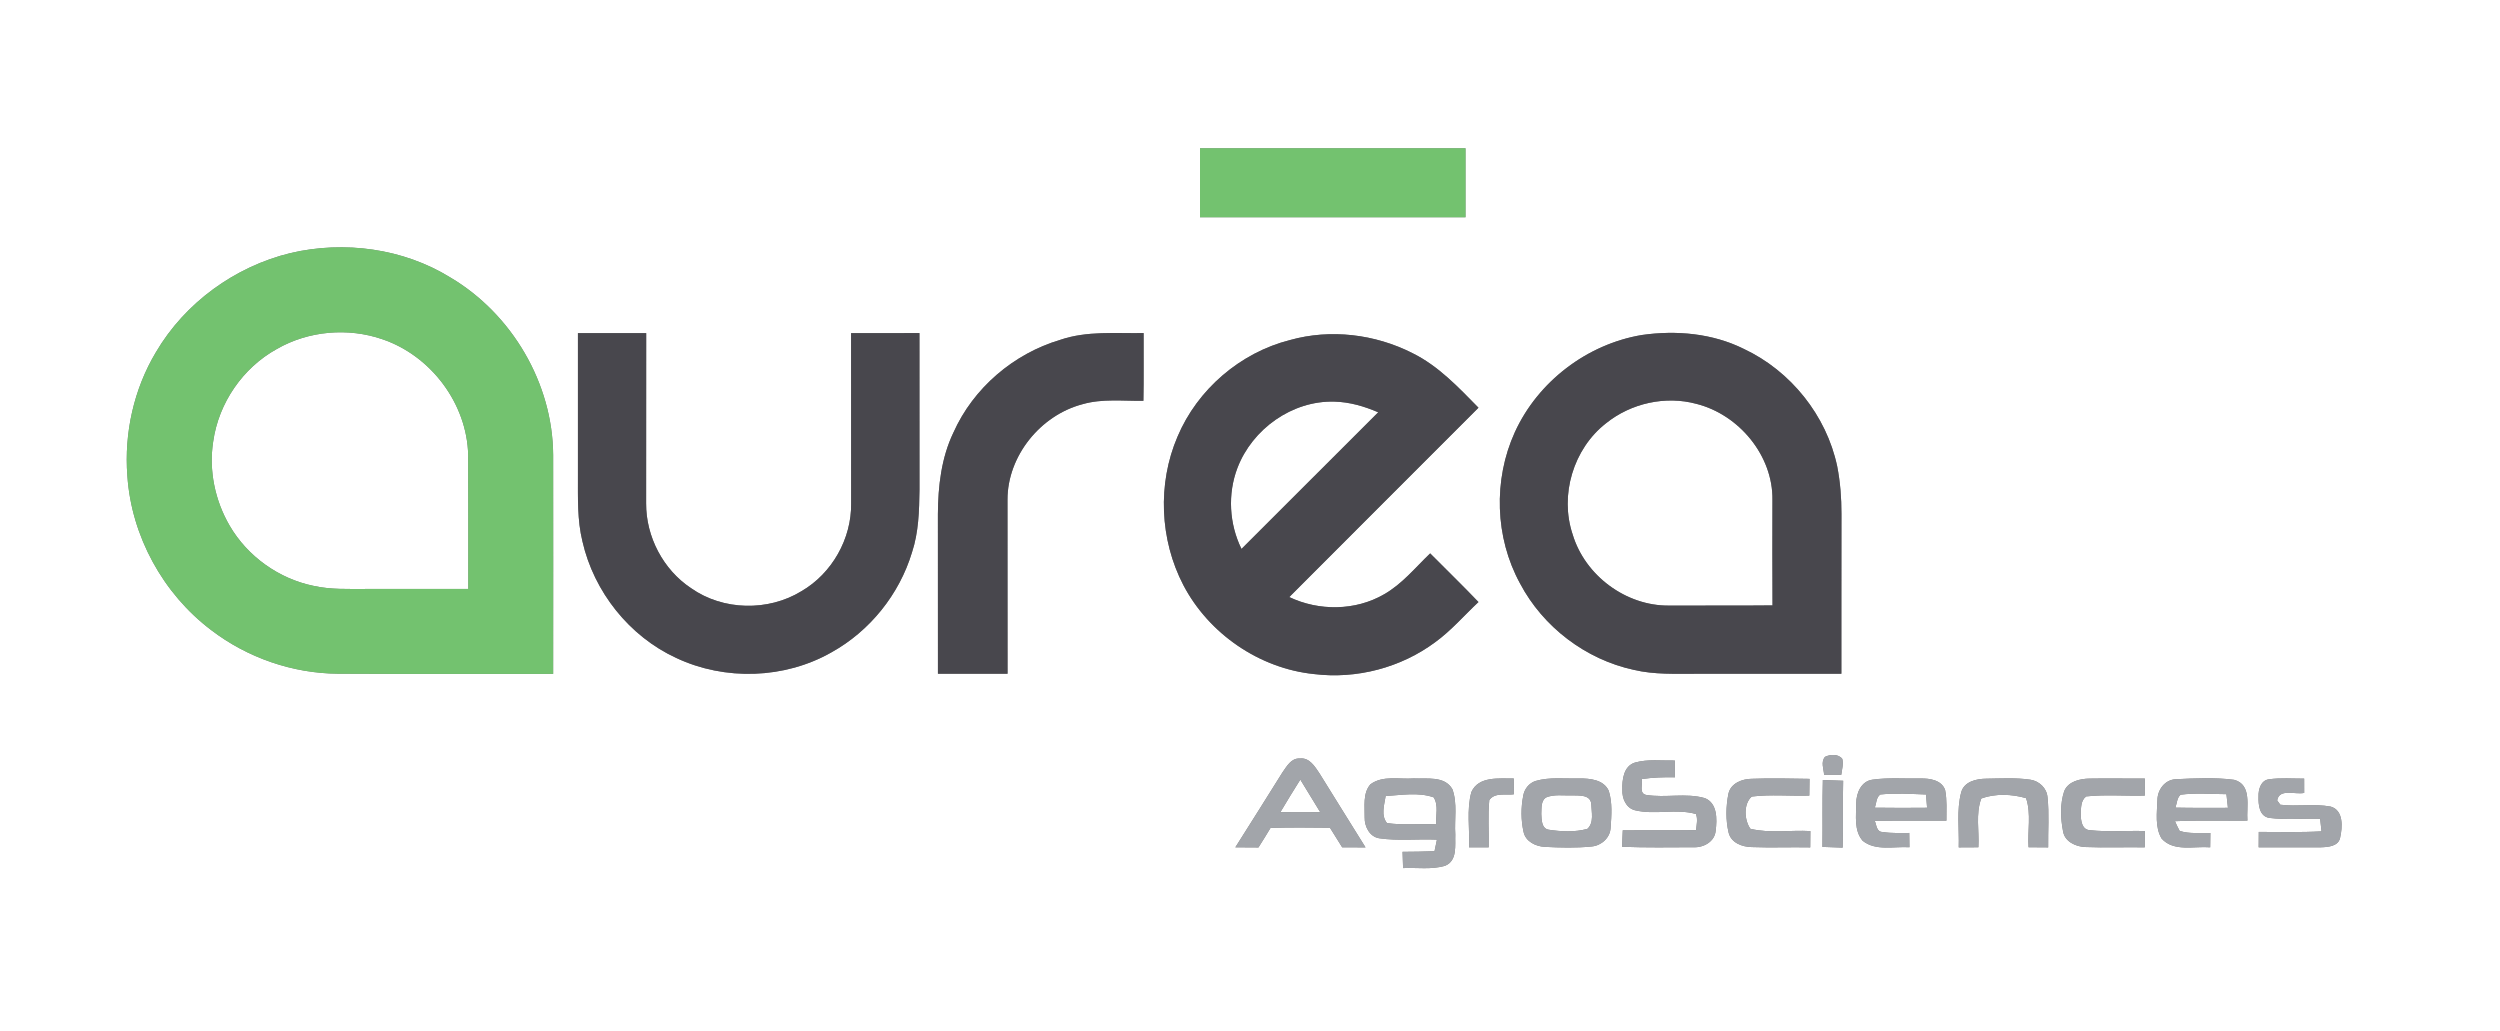 <?xml version="1.0" encoding="UTF-8" ?>
<!DOCTYPE svg PUBLIC "-//W3C//DTD SVG 1.1//EN" "http://www.w3.org/Graphics/SVG/1.1/DTD/svg11.dtd">
<svg width="725pt" height="299pt" viewBox="0 0 725 299" version="1.1" xmlns="http://www.w3.org/2000/svg">
<rect x="0" y="0" width="725" height="299" fill="#808080" stroke="none"/>
<g id="#ffffffff">
<path fill="#ffffff" opacity="1.00" d=" M 0.00 0.00 L 725.00 0.00 L 725.00 299.00 L 0.00 299.00 L 0.00 0.00 M 348.00 43.00 C 348.00 49.67 347.99 56.33 348.00 63.00 C 373.67 63.00 399.33 63.00 425.00 63.00 C 425.00 56.33 425.00 49.67 425.00 43.00 C 399.33 43.00 373.66 43.00 348.00 43.00 M 84.27 73.38 C 68.14 77.29 53.63 87.80 45.21 102.15 C 38.81 112.86 35.98 125.57 36.93 137.98 C 38.10 155.48 47.29 172.20 61.26 182.74 C 71.74 190.75 84.81 195.28 98.01 195.38 C 118.81 195.51 139.62 195.39 160.42 195.43 C 160.43 174.28 160.45 153.13 160.42 131.98 C 160.31 111.17 148.46 91.04 130.61 80.47 C 116.93 72.02 99.85 69.74 84.27 73.38 M 167.60 96.60 C 167.61 110.40 167.60 124.20 167.60 138.00 C 167.62 144.34 167.38 150.79 168.91 157.01 C 172.24 171.61 182.48 184.53 196.12 190.81 C 210.23 197.46 227.57 196.91 241.14 189.17 C 252.28 182.98 260.80 172.37 264.48 160.18 C 266.41 154.34 266.57 148.13 266.65 142.03 C 266.64 126.88 266.66 111.74 266.64 96.59 C 260.03 96.63 253.42 96.60 246.81 96.61 C 246.83 113.06 246.80 129.52 246.83 145.97 C 246.98 156.22 241.28 166.31 232.41 171.45 C 222.78 177.35 209.70 177.10 200.43 170.58 C 192.34 165.24 187.32 155.65 187.38 145.97 C 187.41 129.52 187.38 113.06 187.40 96.61 C 180.80 96.61 174.20 96.61 167.60 96.60 M 307.41 98.57 C 293.92 102.59 282.26 112.54 276.50 125.43 C 272.98 132.76 272.04 140.99 271.99 149.04 C 272.01 164.49 271.99 179.94 272.00 195.39 C 278.73 195.39 285.46 195.40 292.19 195.39 C 292.18 178.57 292.19 161.76 292.17 144.94 C 292.15 132.23 301.73 120.43 313.92 117.22 C 319.67 115.56 325.70 116.31 331.59 116.24 C 331.72 109.69 331.62 103.14 331.65 96.59 C 323.55 96.73 315.23 95.89 307.41 98.57 M 374.07 98.62 C 359.67 102.27 347.26 112.93 341.49 126.61 C 335.62 140.27 336.32 156.53 343.18 169.69 C 350.56 183.79 365.21 193.85 381.07 195.48 C 393.39 197.00 406.26 193.64 416.23 186.22 C 420.86 182.86 424.60 178.48 428.76 174.59 C 424.18 169.80 419.41 165.19 414.75 160.48 C 410.44 164.60 406.62 169.38 401.36 172.36 C 393.09 177.16 382.47 177.24 373.89 173.15 C 392.15 154.82 410.48 136.56 428.76 118.24 C 422.96 112.34 417.17 106.14 409.64 102.42 C 398.77 96.89 385.85 95.32 374.07 98.62 M 476.14 97.15 C 460.23 99.81 445.98 110.68 439.29 125.37 C 433.02 139.16 433.52 155.90 440.82 169.21 C 447.48 181.83 459.85 191.24 473.81 194.26 C 479.77 195.67 485.93 195.38 492.00 195.39 C 506.00 195.39 520.00 195.39 534.00 195.39 C 534.02 179.94 533.98 164.48 534.02 149.02 C 534.04 144.40 533.67 139.77 532.79 135.23 C 529.67 120.51 519.32 107.57 505.71 101.18 C 496.61 96.66 486.10 95.72 476.14 97.15 M 529.26 219.48 C 527.97 220.96 528.88 222.98 528.99 224.69 C 530.64 224.69 532.30 224.70 533.97 224.70 C 534.15 223.18 534.66 221.62 534.27 220.09 C 533.15 218.59 530.78 218.73 529.26 219.48 M 371.91 224.00 C 367.35 231.24 362.85 238.51 358.25 245.72 C 360.48 245.73 362.71 245.73 364.95 245.76 C 366.15 243.90 367.30 242.00 368.45 240.10 C 374.19 239.93 379.94 239.98 385.69 240.05 C 386.86 241.95 388.04 243.85 389.24 245.73 C 391.49 245.73 393.74 245.73 396.00 245.74 C 391.59 238.59 387.08 231.50 382.69 224.34 C 381.34 222.33 379.75 219.62 376.92 219.96 C 374.42 219.83 373.15 222.27 371.91 224.00 M 470.48 229.03 C 470.37 231.50 471.52 234.30 474.12 234.97 C 479.93 236.39 486.10 234.42 491.83 236.07 C 492.41 237.58 492.00 239.18 491.86 240.73 C 484.77 240.83 477.69 240.75 470.60 240.79 C 470.53 242.38 470.46 243.98 470.40 245.57 C 477.28 245.83 484.17 245.73 491.06 245.70 C 494.00 245.87 497.30 244.08 497.55 240.88 C 497.96 237.60 498.09 232.95 494.42 231.46 C 488.87 229.87 482.98 231.46 477.33 230.52 C 475.25 230.03 476.44 227.43 476.09 225.93 C 479.27 225.46 482.49 225.35 485.71 225.42 C 485.70 223.80 485.70 222.17 485.70 220.55 C 481.85 220.63 477.88 220.09 474.12 221.15 C 470.86 222.17 470.38 226.11 470.48 229.03 M 397.42 227.46 C 395.16 230.05 395.81 233.87 395.75 237.05 C 395.68 239.65 397.17 242.66 399.97 243.10 C 405.50 243.91 411.13 243.24 416.71 243.50 C 416.48 244.61 416.24 245.72 416.01 246.84 C 412.92 246.97 409.83 247.02 406.74 247.03 C 406.78 248.60 406.84 250.17 406.89 251.74 C 410.93 251.56 415.12 252.24 419.05 251.08 C 422.71 249.63 421.92 245.12 422.04 241.99 C 421.75 237.63 422.72 233.03 421.19 228.86 C 418.94 224.94 413.77 225.93 409.99 225.74 C 405.84 226.06 401.01 224.78 397.42 227.46 M 426.70 229.69 C 425.26 234.89 426.26 240.40 426.02 245.73 C 427.92 245.72 429.82 245.72 431.72 245.72 C 431.82 241.15 431.45 236.56 431.90 232.01 C 433.53 229.74 436.64 230.67 439.01 230.35 C 439.00 228.82 438.99 227.29 438.99 225.76 C 434.76 225.82 428.82 225.00 426.70 229.69 M 445.33 226.48 C 443.43 227.09 442.07 228.79 441.74 230.74 C 441.06 234.19 441.06 237.81 441.83 241.24 C 442.40 244.03 445.35 245.46 447.97 245.59 C 452.50 245.82 457.08 245.94 461.60 245.48 C 464.41 245.22 466.94 242.96 467.08 240.06 C 467.33 236.51 467.63 232.78 466.54 229.34 C 465.07 226.10 461.11 225.73 458.01 225.75 C 453.79 225.87 449.43 225.28 445.33 226.48 M 501.27 230.07 C 500.50 233.81 500.42 237.79 501.31 241.52 C 502.07 244.42 505.19 245.59 507.92 245.65 C 513.60 245.87 519.28 245.63 524.97 245.74 C 524.98 244.16 524.99 242.58 525.01 241.01 C 519.24 240.67 513.27 241.73 507.62 240.35 C 505.83 237.87 505.56 233.11 508.01 231.00 C 513.54 230.32 519.14 230.89 524.70 230.72 C 524.72 229.10 524.73 227.48 524.76 225.87 C 519.20 225.79 513.63 225.63 508.08 225.85 C 505.29 225.86 502.01 227.08 501.27 230.07 M 528.62 226.20 C 528.44 232.66 528.60 239.13 528.50 245.60 C 530.45 245.67 532.41 245.74 534.37 245.81 C 534.56 239.35 534.35 232.88 534.52 226.42 C 532.55 226.34 530.58 226.27 528.62 226.20 M 538.31 232.95 C 538.30 236.56 537.61 240.87 540.18 243.83 C 543.98 246.87 549.25 245.41 553.74 245.70 C 553.72 244.31 553.70 242.93 553.69 241.56 C 551.13 241.55 548.54 241.70 546.01 241.28 C 544.18 241.31 544.21 239.26 543.68 238.05 C 550.60 237.95 557.53 238.03 564.46 238.00 C 564.44 235.04 564.67 232.04 564.09 229.12 C 563.10 226.22 559.62 225.70 556.97 225.76 C 552.33 225.85 547.65 225.45 543.04 226.10 C 539.77 226.52 538.29 230.00 538.31 232.95 M 568.73 229.83 C 567.37 235.00 568.19 240.45 568.03 245.74 C 569.93 245.73 571.83 245.72 573.73 245.71 C 574.02 241.03 572.88 236.02 574.58 231.56 C 578.58 230.08 583.49 230.27 587.56 231.47 C 589.10 236.01 587.95 240.98 588.28 245.70 C 590.17 245.71 592.07 245.72 593.97 245.74 C 593.90 240.90 594.30 236.03 593.78 231.21 C 593.57 228.55 591.37 226.50 588.81 226.11 C 584.56 225.49 580.25 225.76 575.98 225.82 C 573.15 225.84 569.54 226.67 568.73 229.83 M 598.61 229.46 C 597.40 233.15 597.54 237.20 598.27 240.99 C 598.72 244.09 602.04 245.59 604.88 245.64 C 610.58 245.87 616.28 245.63 621.98 245.73 C 621.99 244.15 621.99 242.58 622.01 241.01 C 616.69 240.85 611.34 241.33 606.04 240.75 C 603.69 240.61 603.44 237.86 603.42 236.05 C 603.50 234.29 603.42 232.14 604.98 230.96 C 610.62 230.36 616.32 230.87 621.99 230.72 C 621.99 229.07 621.99 227.43 622.00 225.78 C 616.65 225.82 611.31 225.69 605.96 225.79 C 603.19 225.83 599.76 226.60 598.61 229.46 M 625.65 232.05 C 625.52 235.72 624.90 239.87 626.86 243.18 C 630.40 247.11 636.30 245.33 640.96 245.72 C 640.97 244.33 640.99 242.95 641.01 241.57 C 638.05 241.47 634.96 241.90 632.10 240.96 C 631.60 240.04 631.15 239.10 630.74 238.15 C 637.74 237.84 644.74 238.08 651.75 237.98 C 651.43 233.96 653.17 227.51 647.87 226.14 C 642.31 225.42 636.60 225.71 631.01 225.97 C 627.84 226.09 625.66 229.03 625.65 232.05 M 654.97 230.96 C 654.90 233.32 655.16 236.68 658.07 237.19 C 662.96 237.81 667.92 237.31 672.84 237.45 C 672.95 238.67 673.09 239.88 673.24 241.09 C 667.18 241.44 661.11 241.25 655.04 241.26 C 655.02 242.74 655.00 244.23 655.01 245.73 C 661.01 245.67 667.01 245.77 673.02 245.72 C 675.07 245.66 678.09 245.46 678.63 242.98 C 679.33 239.92 679.70 235.01 675.90 233.91 C 671.08 233.01 666.14 233.97 661.29 233.37 C 661.07 233.06 660.61 232.43 660.38 232.12 C 660.96 228.54 665.66 230.52 668.22 229.94 C 668.21 228.56 668.21 227.18 668.21 225.80 C 664.81 225.81 661.38 225.52 658.01 225.99 C 655.65 226.29 654.90 228.95 654.97 230.96 Z" />
<path fill="#ffffff" opacity="1.00" d=" M 80.26 101.22 C 89.44 95.93 100.93 94.93 110.92 98.39 C 124.98 103.17 135.43 117.05 135.77 131.95 C 135.85 144.90 135.77 157.85 135.80 170.79 C 125.88 170.80 115.96 170.79 106.04 170.80 C 101.02 170.79 95.95 171.01 91.02 169.92 C 80.89 167.87 71.78 161.36 66.59 152.43 C 62.34 145.14 60.52 136.39 61.83 128.03 C 63.39 116.89 70.41 106.66 80.26 101.22 Z" />
<path fill="#ffffff" opacity="1.00" d=" M 465.72 122.77 C 472.97 116.92 483.03 114.67 492.04 117.14 C 504.35 120.29 514.21 132.15 514.01 145.02 C 514.00 155.20 513.96 165.38 514.03 175.56 C 504.02 175.67 494.02 175.57 484.01 175.62 C 471.53 175.74 459.66 166.93 456.07 154.99 C 452.25 143.60 456.25 130.17 465.72 122.77 Z" />
<path fill="#ffffff" opacity="1.00" d=" M 358.85 135.72 C 363.17 124.39 374.74 116.12 386.99 116.47 C 391.39 116.58 395.66 117.83 399.68 119.57 C 386.45 132.76 373.27 146.00 360.03 159.19 C 356.47 151.94 355.98 143.27 358.85 135.72 Z" />
<path fill="#ffffff" opacity="1.00" d=" M 371.32 235.51 C 373.20 232.34 375.13 229.20 377.09 226.08 C 379.03 229.21 380.95 232.35 382.85 235.51 C 379.00 235.56 375.16 235.56 371.32 235.51 Z" />
<path fill="#ffffff" opacity="1.00" d=" M 545.28 230.40 C 549.68 229.94 554.13 230.25 558.54 230.40 C 558.66 231.68 558.76 232.96 558.85 234.25 C 553.79 234.29 548.73 234.31 543.68 234.23 C 544.18 232.98 544.07 231.26 545.28 230.40 Z" />
<path fill="#ffffff" opacity="1.00" d=" M 632.36 230.46 C 636.77 229.90 641.23 230.29 645.66 230.31 C 645.80 231.63 645.95 232.95 646.10 234.27 C 641.02 234.28 635.94 234.32 630.86 234.21 C 631.33 232.98 631.30 231.39 632.36 230.46 Z" />
<path fill="#ffffff" opacity="1.00" d=" M 401.84 230.85 C 406.44 230.57 411.32 229.68 415.76 231.23 C 417.22 233.50 416.35 236.48 416.48 239.05 C 411.73 238.82 406.94 239.38 402.23 238.70 C 400.41 236.46 401.45 233.40 401.84 230.85 Z" />
<path fill="#ffffff" opacity="1.00" d=" M 448.28 231.29 C 450.67 230.26 453.43 230.77 455.99 230.66 C 457.95 230.74 461.14 230.40 461.46 233.06 C 461.51 235.44 462.35 238.55 460.34 240.37 C 456.69 241.38 452.77 241.18 449.07 240.61 C 447.01 240.23 447.07 237.63 446.98 236.03 C 447.08 234.43 446.81 232.38 448.28 231.29 Z" />
</g>
<g id="#73c26fff">
<path fill="#73c26f" opacity="1.00" d=" M 348.00 43.00 C 373.66 43.00 399.33 43.00 425.00 43.00 C 425.00 49.67 425.00 56.33 425.00 63.00 C 399.33 63.00 373.67 63.00 348.00 63.00 C 347.99 56.33 348.00 49.67 348.00 43.00 Z" />
<path fill="#73c26f" opacity="1.00" d=" M 84.27 73.38 C 99.85 69.74 116.93 72.02 130.61 80.47 C 148.46 91.04 160.31 111.17 160.42 131.98 C 160.45 153.13 160.43 174.28 160.42 195.43 C 139.62 195.39 118.81 195.51 98.01 195.38 C 84.81 195.28 71.74 190.75 61.26 182.74 C 47.29 172.20 38.10 155.48 36.93 137.98 C 35.98 125.57 38.81 112.86 45.21 102.15 C 53.63 87.80 68.14 77.29 84.27 73.38 M 80.26 101.22 C 70.41 106.66 63.39 116.89 61.83 128.03 C 60.52 136.39 62.34 145.14 66.59 152.43 C 71.78 161.36 80.89 167.87 91.02 169.92 C 95.95 171.01 101.02 170.79 106.04 170.80 C 115.96 170.79 125.88 170.80 135.80 170.79 C 135.77 157.85 135.85 144.90 135.77 131.95 C 135.43 117.05 124.98 103.17 110.92 98.39 C 100.93 94.93 89.44 95.93 80.26 101.22 Z" />
</g>
<g id="#48474dff">
<path fill="#48474d" opacity="1.00" d=" M 167.60 96.60 C 174.20 96.61 180.80 96.61 187.40 96.61 C 187.38 113.06 187.41 129.52 187.38 145.97 C 187.32 155.65 192.34 165.24 200.43 170.58 C 209.70 177.10 222.78 177.35 232.41 171.45 C 241.28 166.31 246.98 156.22 246.83 145.97 C 246.80 129.52 246.83 113.06 246.81 96.61 C 253.42 96.60 260.03 96.63 266.64 96.59 C 266.66 111.74 266.64 126.88 266.65 142.03 C 266.57 148.13 266.41 154.34 264.48 160.18 C 260.80 172.37 252.28 182.98 241.14 189.17 C 227.57 196.91 210.23 197.46 196.12 190.81 C 182.48 184.53 172.24 171.61 168.91 157.01 C 167.38 150.79 167.62 144.34 167.60 138.00 C 167.60 124.20 167.61 110.40 167.60 96.60 Z" />
<path fill="#48474d" opacity="1.00" d=" M 307.41 98.57 C 315.23 95.89 323.55 96.73 331.65 96.59 C 331.62 103.14 331.72 109.69 331.59 116.24 C 325.70 116.31 319.67 115.56 313.92 117.22 C 301.73 120.43 292.15 132.23 292.17 144.94 C 292.19 161.76 292.18 178.57 292.19 195.39 C 285.46 195.40 278.73 195.39 272.00 195.39 C 271.99 179.94 272.01 164.49 271.99 149.04 C 272.04 140.99 272.98 132.76 276.50 125.43 C 282.26 112.54 293.92 102.59 307.41 98.57 Z" />
<path fill="#48474d" opacity="1.00" d=" M 374.07 98.62 C 385.85 95.32 398.77 96.89 409.64 102.42 C 417.17 106.14 422.96 112.34 428.76 118.24 C 410.48 136.56 392.15 154.82 373.89 173.15 C 382.47 177.24 393.09 177.16 401.36 172.36 C 406.62 169.38 410.44 164.60 414.75 160.48 C 419.41 165.19 424.18 169.80 428.76 174.59 C 424.60 178.48 420.86 182.86 416.23 186.22 C 406.26 193.64 393.39 197.00 381.07 195.48 C 365.21 193.85 350.56 183.79 343.18 169.69 C 336.32 156.53 335.62 140.27 341.49 126.61 C 347.26 112.93 359.67 102.27 374.07 98.62 M 358.85 135.72 C 355.98 143.27 356.47 151.94 360.03 159.19 C 373.27 146.00 386.45 132.76 399.68 119.57 C 395.66 117.83 391.39 116.58 386.99 116.47 C 374.74 116.12 363.17 124.39 358.85 135.72 Z" />
<path fill="#48474d" opacity="1.00" d=" M 476.14 97.15 C 486.10 95.72 496.61 96.66 505.71 101.18 C 519.32 107.57 529.67 120.51 532.79 135.23 C 533.67 139.77 534.04 144.40 534.02 149.02 C 533.98 164.48 534.02 179.94 534.00 195.39 C 520.00 195.39 506.00 195.39 492.00 195.39 C 485.93 195.38 479.77 195.67 473.81 194.26 C 459.85 191.24 447.48 181.83 440.82 169.21 C 433.52 155.90 433.02 139.16 439.29 125.37 C 445.98 110.68 460.23 99.81 476.14 97.15 M 465.72 122.77 C 456.25 130.17 452.25 143.60 456.07 154.99 C 459.66 166.93 471.53 175.74 484.01 175.62 C 494.02 175.57 504.02 175.67 514.03 175.56 C 513.96 165.38 514.00 155.20 514.01 145.02 C 514.21 132.15 504.35 120.29 492.04 117.14 C 483.03 114.67 472.97 116.92 465.72 122.77 Z" />
</g>
<g id="#a2a5aaff">
<path fill="#a2a5aa" opacity="1.00" d=" M 529.26 219.48 C 530.78 218.73 533.15 218.59 534.27 220.09 C 534.66 221.62 534.15 223.18 533.97 224.70 C 532.30 224.70 530.64 224.69 528.99 224.69 C 528.88 222.98 527.97 220.96 529.26 219.48 Z" />
<path fill="#a2a5aa" opacity="1.00" d=" M 371.91 224.00 C 373.15 222.27 374.42 219.83 376.92 219.96 C 379.75 219.62 381.34 222.33 382.69 224.34 C 387.08 231.50 391.59 238.59 396.00 245.74 C 393.74 245.73 391.49 245.73 389.24 245.73 C 388.04 243.85 386.86 241.95 385.69 240.05 C 379.94 239.98 374.19 239.93 368.45 240.10 C 367.30 242.00 366.15 243.90 364.95 245.76 C 362.71 245.73 360.48 245.73 358.25 245.72 C 362.85 238.51 367.35 231.24 371.91 224.00 M 371.32 235.51 C 375.16 235.56 379.00 235.56 382.85 235.51 C 380.95 232.35 379.03 229.21 377.09 226.08 C 375.13 229.20 373.20 232.34 371.32 235.51 Z" />
<path fill="#a2a5aa" opacity="1.00" d=" M 470.48 229.03 C 470.38 226.11 470.86 222.17 474.12 221.15 C 477.88 220.09 481.85 220.63 485.70 220.55 C 485.70 222.17 485.70 223.80 485.71 225.42 C 482.49 225.35 479.27 225.46 476.09 225.93 C 476.44 227.43 475.25 230.03 477.33 230.52 C 482.98 231.46 488.87 229.87 494.42 231.46 C 498.09 232.95 497.96 237.60 497.55 240.88 C 497.30 244.08 494.00 245.87 491.06 245.70 C 484.17 245.73 477.28 245.83 470.40 245.57 C 470.46 243.98 470.53 242.38 470.60 240.79 C 477.69 240.75 484.77 240.83 491.86 240.73 C 492.00 239.18 492.41 237.58 491.83 236.07 C 486.10 234.42 479.93 236.39 474.12 234.97 C 471.52 234.30 470.37 231.50 470.48 229.03 Z" />
<path fill="#a2a5aa" opacity="1.00" d=" M 397.42 227.46 C 401.01 224.78 405.84 226.06 409.99 225.74 C 413.77 225.93 418.94 224.94 421.19 228.86 C 422.72 233.03 421.75 237.63 422.04 241.99 C 421.92 245.12 422.71 249.63 419.05 251.08 C 415.12 252.24 410.93 251.56 406.89 251.74 C 406.84 250.17 406.78 248.60 406.74 247.03 C 409.83 247.02 412.92 246.97 416.01 246.84 C 416.24 245.72 416.48 244.61 416.71 243.50 C 411.13 243.24 405.50 243.91 399.97 243.10 C 397.17 242.66 395.68 239.65 395.75 237.05 C 395.81 233.87 395.16 230.05 397.42 227.46 M 401.84 230.85 C 401.45 233.40 400.41 236.46 402.23 238.70 C 406.94 239.38 411.73 238.82 416.48 239.05 C 416.35 236.48 417.22 233.50 415.76 231.23 C 411.32 229.68 406.44 230.57 401.84 230.85 Z" />
<path fill="#a2a5aa" opacity="1.00" d=" M 426.70 229.69 C 428.82 225.00 434.76 225.82 438.99 225.76 C 438.99 227.29 439.00 228.82 439.01 230.35 C 436.64 230.67 433.53 229.74 431.90 232.01 C 431.45 236.56 431.82 241.15 431.72 245.72 C 429.82 245.72 427.92 245.72 426.02 245.73 C 426.26 240.40 425.26 234.89 426.70 229.69 Z" />
<path fill="#a2a5aa" opacity="1.00" d=" M 445.33 226.48 C 449.43 225.28 453.79 225.87 458.01 225.75 C 461.11 225.73 465.07 226.10 466.54 229.34 C 467.63 232.78 467.33 236.51 467.08 240.06 C 466.94 242.96 464.41 245.22 461.60 245.48 C 457.08 245.94 452.50 245.82 447.97 245.59 C 445.35 245.46 442.40 244.03 441.83 241.24 C 441.06 237.81 441.06 234.19 441.74 230.74 C 442.07 228.79 443.43 227.09 445.33 226.48 M 448.28 231.29 C 446.81 232.38 447.08 234.43 446.98 236.03 C 447.07 237.63 447.01 240.23 449.07 240.61 C 452.77 241.18 456.69 241.38 460.34 240.37 C 462.35 238.55 461.51 235.44 461.46 233.06 C 461.14 230.40 457.95 230.74 455.99 230.66 C 453.43 230.77 450.67 230.26 448.28 231.29 Z" />
<path fill="#a2a5aa" opacity="1.00" d=" M 501.27 230.07 C 502.01 227.08 505.29 225.86 508.08 225.85 C 513.63 225.63 519.20 225.79 524.76 225.87 C 524.73 227.48 524.72 229.10 524.70 230.72 C 519.14 230.89 513.54 230.32 508.01 231.00 C 505.56 233.11 505.83 237.87 507.62 240.35 C 513.27 241.73 519.24 240.67 525.01 241.01 C 524.99 242.58 524.98 244.16 524.97 245.74 C 519.28 245.63 513.60 245.87 507.92 245.65 C 505.19 245.59 502.07 244.42 501.31 241.52 C 500.42 237.79 500.50 233.81 501.27 230.07 Z" />
<path fill="#a2a5aa" opacity="1.00" d=" M 528.62 226.20 C 530.58 226.27 532.55 226.34 534.52 226.42 C 534.35 232.88 534.56 239.35 534.37 245.81 C 532.41 245.74 530.45 245.67 528.50 245.60 C 528.60 239.13 528.44 232.66 528.62 226.20 Z" />
<path fill="#a2a5aa" opacity="1.00" d=" M 538.31 232.95 C 538.29 230.00 539.77 226.52 543.04 226.10 C 547.65 225.45 552.33 225.85 556.97 225.76 C 559.62 225.70 563.10 226.22 564.09 229.12 C 564.67 232.04 564.44 235.04 564.46 238.00 C 557.53 238.03 550.60 237.95 543.68 238.05 C 544.21 239.26 544.18 241.31 546.01 241.28 C 548.54 241.70 551.13 241.55 553.69 241.56 C 553.70 242.93 553.72 244.31 553.74 245.70 C 549.25 245.41 543.98 246.87 540.18 243.83 C 537.61 240.87 538.30 236.56 538.31 232.95 M 545.28 230.40 C 544.07 231.26 544.18 232.98 543.68 234.23 C 548.73 234.31 553.79 234.29 558.85 234.25 C 558.76 232.96 558.66 231.68 558.54 230.40 C 554.13 230.25 549.68 229.94 545.28 230.40 Z" />
<path fill="#a2a5aa" opacity="1.00" d=" M 568.73 229.83 C 569.54 226.67 573.15 225.84 575.98 225.82 C 580.25 225.76 584.56 225.49 588.81 226.11 C 591.37 226.50 593.57 228.55 593.78 231.21 C 594.30 236.03 593.90 240.90 593.97 245.74 C 592.07 245.72 590.17 245.71 588.28 245.70 C 587.95 240.98 589.10 236.01 587.56 231.47 C 583.49 230.27 578.58 230.08 574.58 231.56 C 572.88 236.02 574.02 241.03 573.73 245.71 C 571.83 245.72 569.93 245.73 568.03 245.74 C 568.19 240.45 567.37 235.00 568.73 229.83 Z" />
<path fill="#a2a5aa" opacity="1.00" d=" M 598.61 229.46 C 599.76 226.60 603.19 225.83 605.96 225.79 C 611.31 225.69 616.65 225.82 622.00 225.78 C 621.99 227.43 621.99 229.07 621.99 230.72 C 616.32 230.87 610.62 230.36 604.98 230.96 C 603.42 232.14 603.50 234.29 603.42 236.05 C 603.44 237.86 603.69 240.61 606.04 240.75 C 611.34 241.33 616.69 240.85 622.01 241.01 C 621.99 242.58 621.99 244.15 621.98 245.73 C 616.28 245.63 610.58 245.87 604.88 245.64 C 602.04 245.59 598.72 244.09 598.27 240.99 C 597.54 237.20 597.40 233.15 598.61 229.46 Z" />
<path fill="#a2a5aa" opacity="1.00" d=" M 625.65 232.05 C 625.66 229.03 627.84 226.09 631.01 225.97 C 636.60 225.71 642.31 225.42 647.87 226.14 C 653.17 227.51 651.43 233.96 651.75 237.98 C 644.74 238.08 637.74 237.84 630.74 238.15 C 631.15 239.10 631.60 240.04 632.10 240.96 C 634.96 241.90 638.05 241.47 641.01 241.57 C 640.99 242.95 640.97 244.33 640.96 245.72 C 636.30 245.33 630.40 247.11 626.86 243.18 C 624.90 239.87 625.52 235.72 625.65 232.05 M 632.36 230.46 C 631.30 231.39 631.33 232.98 630.86 234.21 C 635.94 234.32 641.02 234.28 646.10 234.27 C 645.95 232.95 645.80 231.63 645.66 230.31 C 641.23 230.29 636.77 229.90 632.36 230.46 Z" />
<path fill="#a2a5aa" opacity="1.00" d=" M 654.97 230.96 C 654.90 228.95 655.65 226.29 658.01 225.99 C 661.38 225.52 664.81 225.81 668.21 225.80 C 668.21 227.18 668.21 228.56 668.22 229.94 C 665.66 230.52 660.96 228.54 660.38 232.12 C 660.61 232.43 661.07 233.06 661.29 233.37 C 666.14 233.97 671.08 233.01 675.90 233.91 C 679.70 235.01 679.33 239.92 678.63 242.98 C 678.09 245.46 675.07 245.66 673.02 245.72 C 667.01 245.77 661.01 245.67 655.01 245.73 C 655.00 244.23 655.02 242.74 655.04 241.26 C 661.11 241.25 667.18 241.44 673.24 241.09 C 673.09 239.88 672.95 238.67 672.84 237.45 C 667.92 237.31 662.96 237.81 658.07 237.19 C 655.16 236.68 654.90 233.32 654.97 230.96 Z" />
</g>
</svg>
